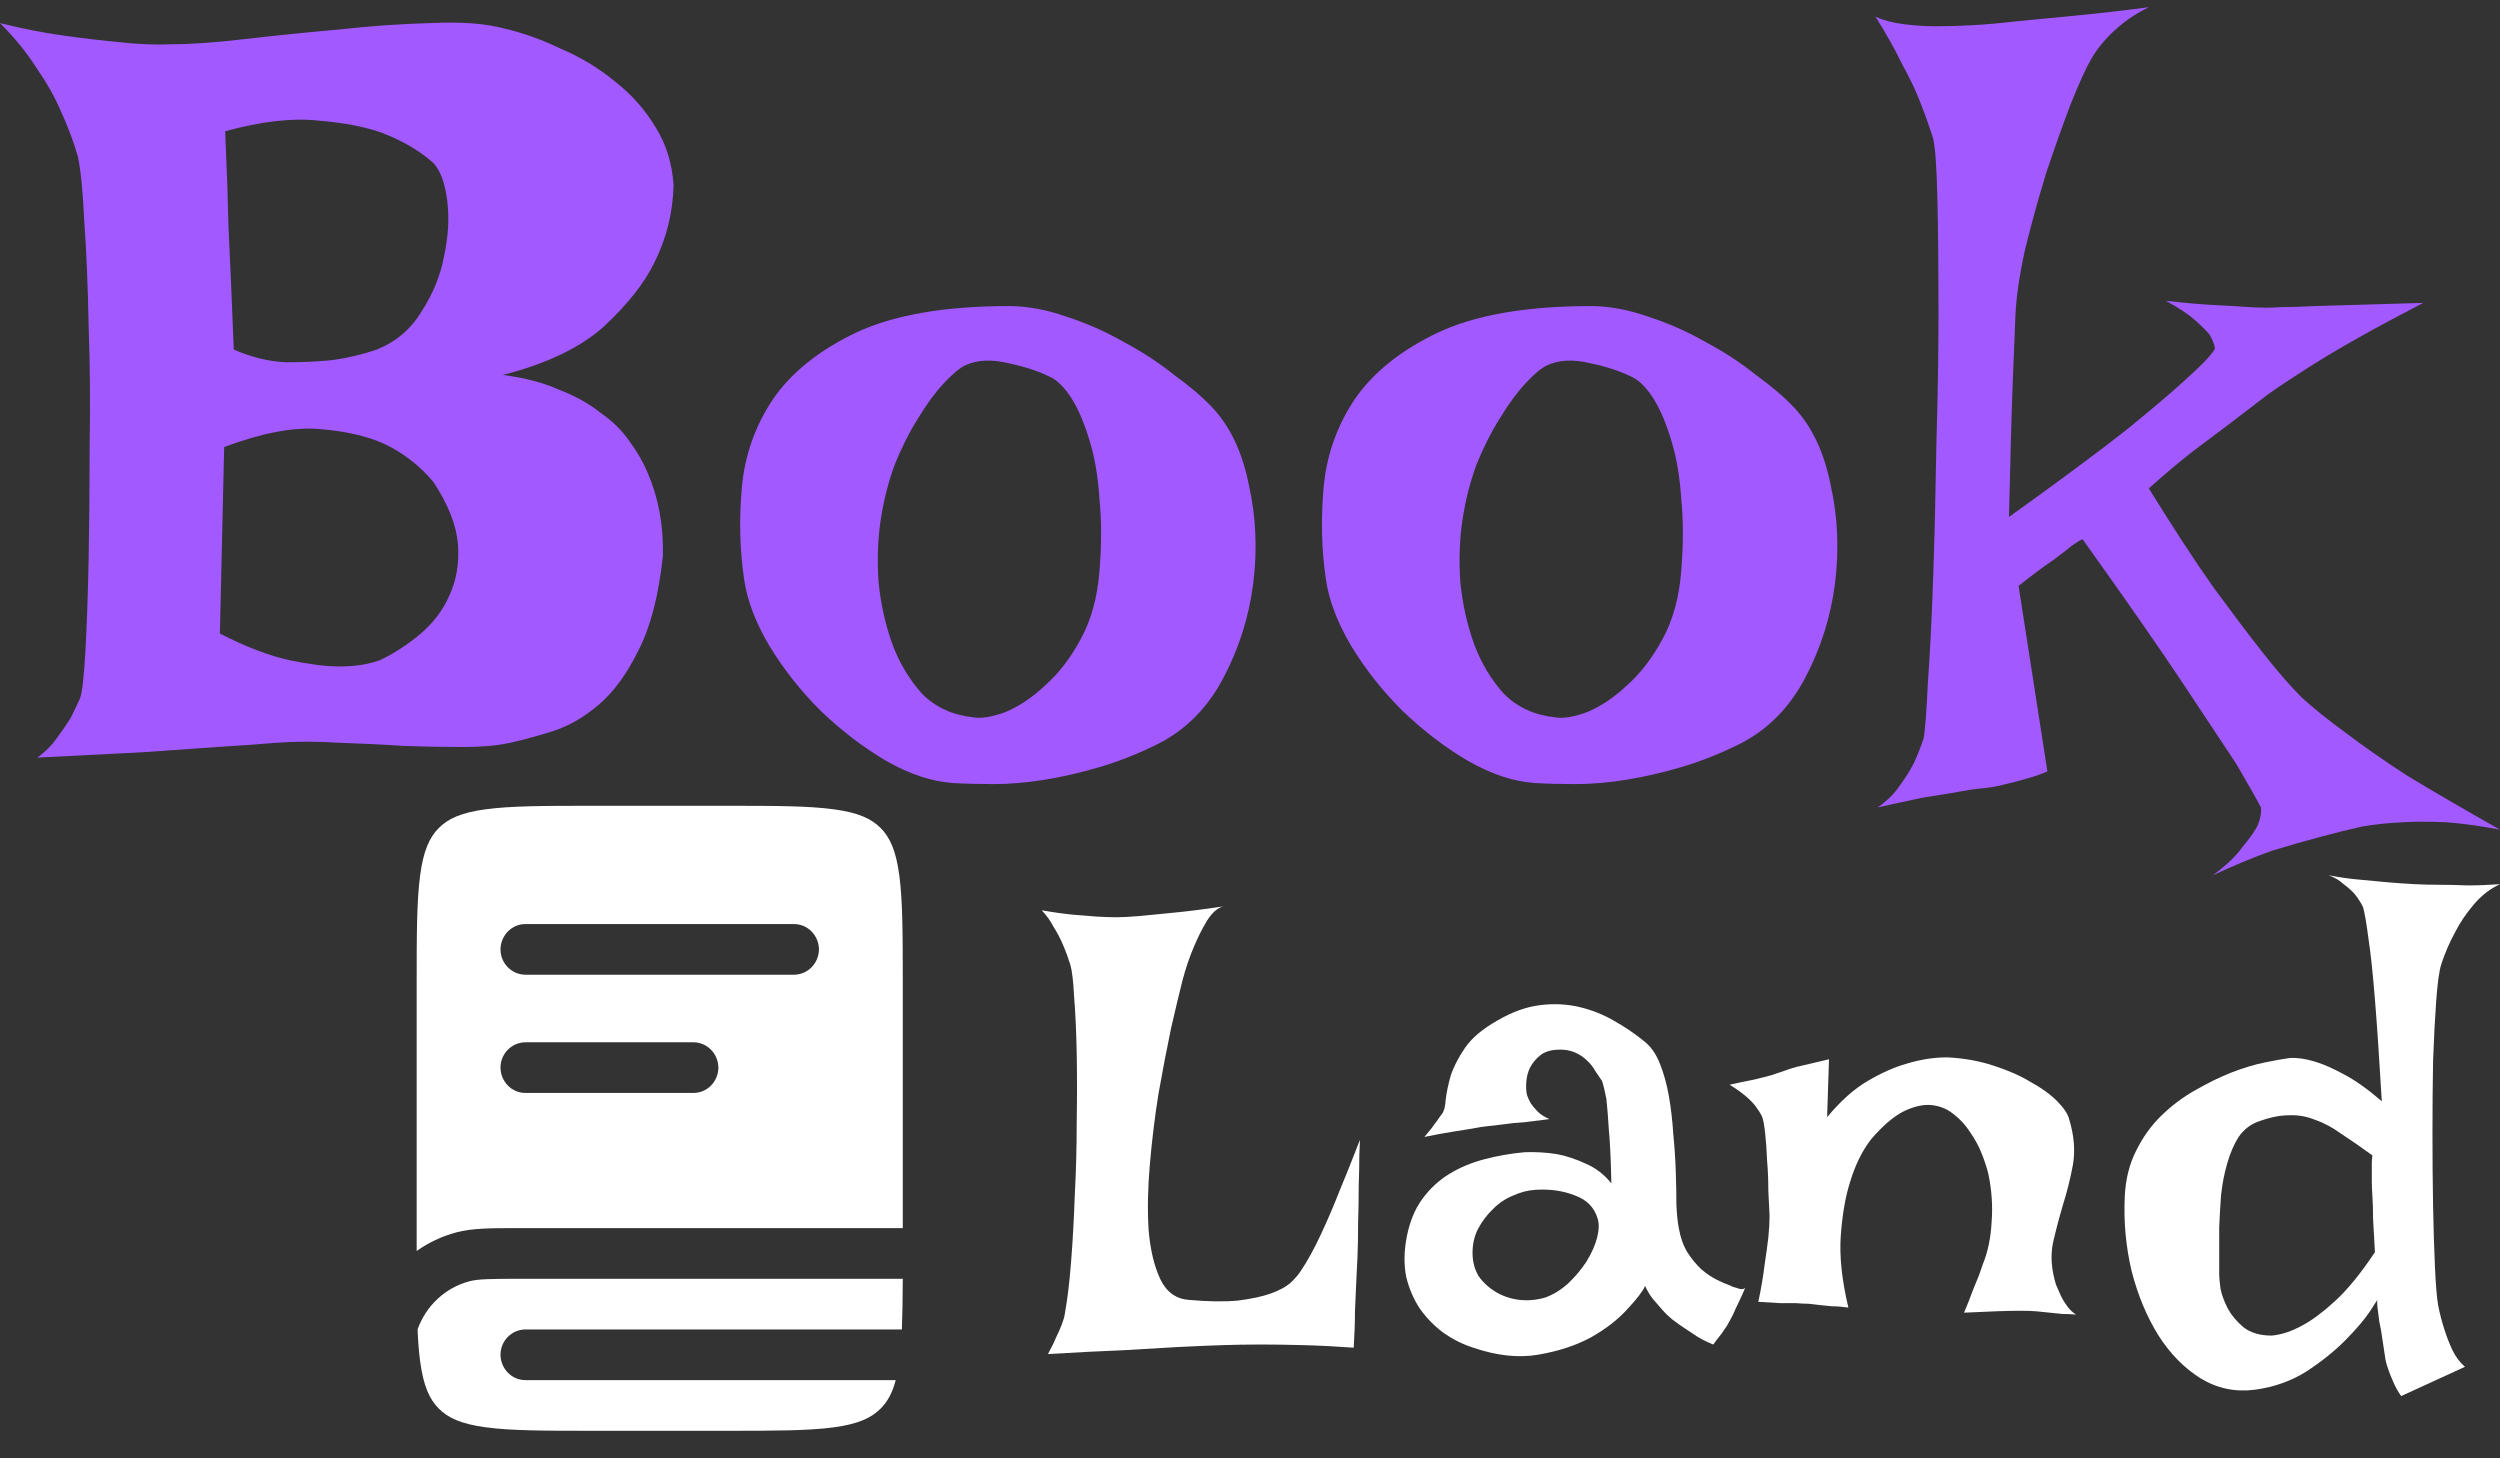 <svg width="72" height="42" viewBox="0 0 72 42" fill="none" xmlns="http://www.w3.org/2000/svg">
<rect x="0" y="0" width="72" height="42" fill="#333333" stroke="none"/>
<path d="M30 26.216C30.348 26.277 30.654 26.32 30.919 26.344C31.195 26.369 31.423 26.387 31.603 26.399C31.819 26.411 32.005 26.417 32.161 26.417C32.317 26.417 32.539 26.405 32.828 26.381C33.068 26.356 33.38 26.326 33.764 26.289C34.16 26.252 34.647 26.191 35.223 26.106C35.055 26.154 34.899 26.295 34.755 26.527C34.623 26.747 34.503 26.986 34.395 27.242C34.262 27.548 34.148 27.884 34.052 28.251C33.968 28.581 33.86 29.034 33.728 29.608C33.608 30.183 33.488 30.806 33.368 31.479C33.26 32.151 33.176 32.836 33.116 33.532C33.056 34.217 33.044 34.846 33.08 35.421C33.128 35.996 33.242 36.472 33.422 36.851C33.602 37.218 33.878 37.414 34.25 37.438C34.815 37.487 35.283 37.493 35.655 37.456C36.039 37.408 36.352 37.34 36.592 37.255C36.832 37.169 37.018 37.071 37.15 36.961C37.282 36.839 37.384 36.723 37.456 36.613C37.648 36.332 37.846 35.971 38.051 35.531C38.255 35.091 38.435 34.669 38.591 34.266C38.759 33.862 38.897 33.52 39.005 33.239C39.113 32.958 39.167 32.823 39.167 32.836C39.167 32.86 39.161 33.001 39.149 33.257C39.149 33.502 39.143 33.801 39.131 34.156C39.131 34.498 39.125 34.859 39.113 35.238C39.113 35.617 39.107 35.941 39.095 36.209C39.083 36.43 39.071 36.674 39.059 36.943C39.047 37.175 39.035 37.45 39.023 37.768C39.023 38.086 39.011 38.434 38.987 38.813C38.483 38.777 38.003 38.752 37.546 38.74C37.09 38.728 36.688 38.722 36.34 38.722C35.931 38.722 35.553 38.728 35.205 38.74C34.833 38.752 34.401 38.771 33.908 38.795C33.488 38.82 32.966 38.85 32.341 38.887C31.717 38.911 30.997 38.948 30.18 38.997C30.276 38.826 30.354 38.667 30.414 38.52C30.486 38.373 30.54 38.251 30.576 38.153C30.624 38.031 30.654 37.927 30.666 37.842C30.738 37.45 30.799 36.955 30.846 36.356C30.895 35.745 30.93 35.097 30.954 34.413C30.991 33.728 31.009 33.031 31.009 32.322C31.021 31.601 31.021 30.934 31.009 30.323C30.997 29.712 30.973 29.18 30.936 28.728C30.913 28.276 30.877 27.964 30.828 27.793C30.768 27.597 30.696 27.401 30.612 27.206C30.54 27.035 30.45 26.864 30.342 26.692C30.246 26.509 30.132 26.35 30 26.216Z" fill="white"/>
<path d="M41.527 32.084C41.587 32.01 41.623 31.876 41.635 31.68C41.659 31.472 41.707 31.24 41.779 30.983C41.863 30.727 42.001 30.458 42.193 30.177C42.385 29.895 42.697 29.633 43.13 29.388C43.55 29.143 43.958 28.997 44.354 28.948C44.75 28.899 45.129 28.917 45.489 29.003C45.849 29.088 46.185 29.223 46.497 29.406C46.822 29.59 47.116 29.791 47.38 30.012C47.56 30.158 47.704 30.372 47.812 30.653C47.92 30.922 48.004 31.228 48.064 31.57C48.124 31.913 48.166 32.273 48.19 32.652C48.226 33.019 48.25 33.38 48.262 33.734C48.274 34.076 48.28 34.394 48.28 34.688C48.292 34.969 48.316 35.201 48.352 35.384C48.401 35.653 48.485 35.886 48.605 36.081C48.725 36.264 48.857 36.423 49.001 36.558C49.145 36.68 49.289 36.778 49.433 36.851C49.577 36.925 49.703 36.98 49.811 37.016C49.883 37.053 49.949 37.078 50.009 37.09C50.13 37.139 50.214 37.139 50.262 37.09C50.19 37.261 50.123 37.408 50.063 37.53C50.003 37.652 49.955 37.756 49.919 37.842C49.871 37.939 49.829 38.019 49.793 38.08C49.757 38.153 49.715 38.221 49.667 38.282C49.631 38.343 49.583 38.41 49.523 38.483C49.463 38.557 49.403 38.636 49.343 38.722C49.187 38.661 49.037 38.587 48.893 38.502C48.761 38.416 48.641 38.337 48.533 38.263C48.401 38.178 48.28 38.092 48.172 38.007C48.064 37.921 47.962 37.823 47.866 37.713C47.782 37.615 47.692 37.511 47.596 37.401C47.512 37.291 47.44 37.169 47.38 37.035C47.308 37.194 47.134 37.42 46.858 37.713C46.593 38.007 46.245 38.276 45.813 38.52C45.381 38.752 44.877 38.917 44.3 39.015C43.736 39.113 43.111 39.046 42.427 38.813C42.127 38.716 41.845 38.575 41.581 38.392C41.316 38.196 41.088 37.964 40.896 37.695C40.716 37.426 40.584 37.12 40.5 36.778C40.428 36.423 40.434 36.032 40.518 35.604C40.602 35.176 40.752 34.816 40.968 34.523C41.184 34.229 41.443 33.991 41.743 33.807C42.043 33.624 42.379 33.483 42.751 33.386C43.123 33.288 43.508 33.221 43.904 33.184C44.216 33.172 44.528 33.19 44.84 33.239C45.105 33.288 45.381 33.38 45.669 33.514C45.957 33.636 46.203 33.826 46.407 34.082C46.395 33.434 46.371 32.921 46.335 32.542C46.311 32.151 46.287 31.851 46.263 31.643C46.215 31.399 46.173 31.228 46.137 31.13C46.077 31.044 46.011 30.947 45.939 30.837C45.879 30.727 45.801 30.629 45.705 30.543C45.609 30.445 45.489 30.366 45.345 30.305C45.201 30.244 45.033 30.219 44.84 30.232C44.636 30.244 44.474 30.299 44.354 30.397C44.234 30.494 44.138 30.61 44.066 30.745C44.006 30.867 43.97 31.002 43.958 31.148C43.946 31.295 43.952 31.424 43.976 31.534C44 31.607 44.036 31.686 44.084 31.772C44.132 31.845 44.198 31.925 44.282 32.01C44.366 32.096 44.48 32.169 44.624 32.23C44.348 32.267 44.102 32.298 43.886 32.322C43.67 32.334 43.484 32.353 43.328 32.377C43.148 32.401 42.991 32.42 42.859 32.432C42.727 32.444 42.571 32.469 42.391 32.505C42.235 32.53 42.043 32.56 41.815 32.597C41.587 32.634 41.322 32.683 41.022 32.744C41.094 32.658 41.16 32.579 41.22 32.505C41.28 32.42 41.334 32.346 41.383 32.285C41.431 32.212 41.479 32.145 41.527 32.084ZM44.228 34.266C44.012 34.278 43.796 34.333 43.58 34.431C43.364 34.516 43.172 34.645 43.003 34.816C42.835 34.975 42.691 35.164 42.571 35.384C42.463 35.592 42.409 35.825 42.409 36.081C42.409 36.338 42.469 36.564 42.589 36.76C42.721 36.943 42.889 37.096 43.093 37.218C43.31 37.34 43.538 37.414 43.778 37.438C44.03 37.463 44.276 37.438 44.516 37.365C44.744 37.279 44.961 37.145 45.165 36.961C45.369 36.766 45.543 36.558 45.687 36.338C45.831 36.106 45.933 35.88 45.993 35.659C46.053 35.427 46.059 35.238 46.011 35.091C45.915 34.773 45.699 34.553 45.363 34.431C45.027 34.296 44.648 34.241 44.228 34.266Z" fill="white"/>
<path d="M50.64 37.493C50.724 37.09 50.784 36.735 50.82 36.43C50.868 36.112 50.904 35.849 50.928 35.641C50.952 35.397 50.964 35.189 50.964 35.018C50.952 34.81 50.94 34.565 50.928 34.284C50.928 33.991 50.916 33.703 50.892 33.422C50.88 33.129 50.862 32.872 50.838 32.652C50.814 32.42 50.784 32.255 50.748 32.157C50.7 32.059 50.634 31.955 50.55 31.845C50.382 31.637 50.136 31.436 49.811 31.24C50.087 31.179 50.322 31.13 50.514 31.093C50.718 31.044 50.886 31.002 51.018 30.965C51.162 30.916 51.288 30.873 51.396 30.837C51.492 30.8 51.606 30.763 51.738 30.727C51.846 30.702 51.979 30.672 52.135 30.635C52.291 30.598 52.471 30.555 52.675 30.507L52.621 32.175C53.005 31.711 53.395 31.362 53.792 31.13C54.188 30.898 54.56 30.733 54.908 30.635C55.304 30.513 55.695 30.452 56.079 30.452C56.559 30.476 57.003 30.555 57.412 30.69C57.832 30.825 58.192 30.983 58.492 31.167C58.804 31.338 59.057 31.521 59.249 31.717C59.441 31.913 59.555 32.084 59.591 32.23C59.735 32.707 59.771 33.147 59.699 33.551C59.627 33.942 59.531 34.327 59.411 34.706C59.303 35.073 59.207 35.439 59.123 35.806C59.051 36.173 59.081 36.57 59.213 36.998C59.261 37.108 59.309 37.218 59.357 37.328C59.405 37.426 59.465 37.524 59.537 37.621C59.609 37.719 59.693 37.799 59.789 37.86C59.657 37.848 59.525 37.842 59.393 37.842C59.261 37.829 59.141 37.817 59.033 37.805C58.901 37.793 58.78 37.78 58.672 37.768C58.552 37.756 58.39 37.75 58.186 37.75C57.838 37.75 57.298 37.768 56.565 37.805C56.673 37.548 56.757 37.334 56.817 37.163C56.889 36.98 56.949 36.833 56.997 36.723C57.045 36.589 57.081 36.485 57.105 36.411C57.25 36.057 57.334 35.653 57.358 35.201C57.394 34.749 57.364 34.29 57.268 33.826C57.232 33.667 57.172 33.477 57.087 33.257C57.003 33.037 56.889 32.823 56.745 32.615C56.613 32.408 56.451 32.23 56.259 32.084C56.079 31.937 55.869 31.851 55.629 31.827C55.389 31.802 55.118 31.864 54.818 32.01C54.53 32.157 54.218 32.426 53.882 32.817C53.63 33.147 53.431 33.551 53.287 34.027C53.155 34.431 53.065 34.938 53.017 35.549C52.969 36.148 53.041 36.851 53.233 37.658C53.065 37.634 52.909 37.621 52.765 37.621C52.621 37.609 52.501 37.597 52.405 37.585C52.285 37.573 52.177 37.56 52.081 37.548C51.973 37.548 51.852 37.542 51.72 37.53C51.6 37.53 51.45 37.53 51.27 37.53C51.09 37.518 50.88 37.505 50.64 37.493Z" fill="white"/>
<path d="M69.551 25.464C69.779 25.476 70.025 25.482 70.289 25.482C70.517 25.482 70.775 25.488 71.064 25.5C71.364 25.5 71.676 25.488 72 25.464C71.712 25.598 71.46 25.794 71.244 26.051C71.027 26.307 70.853 26.564 70.721 26.821C70.553 27.126 70.415 27.444 70.307 27.774C70.247 27.97 70.199 28.318 70.163 28.82C70.127 29.309 70.097 29.883 70.073 30.543C70.061 31.203 70.055 31.9 70.055 32.634C70.055 33.367 70.061 34.07 70.073 34.742C70.085 35.403 70.103 35.989 70.127 36.503C70.151 37.016 70.181 37.377 70.217 37.585C70.265 37.829 70.325 38.062 70.397 38.282C70.457 38.477 70.535 38.679 70.631 38.887C70.727 39.082 70.847 39.241 70.991 39.364L69.154 40.207C69.058 40.073 68.98 39.932 68.92 39.785C68.86 39.651 68.812 39.529 68.776 39.419C68.728 39.284 68.698 39.162 68.686 39.052C68.662 38.905 68.638 38.746 68.614 38.575C68.59 38.392 68.56 38.221 68.524 38.062C68.5 37.891 68.482 37.75 68.47 37.64C68.458 37.53 68.458 37.463 68.47 37.438C68.482 37.414 68.41 37.524 68.254 37.768C68.098 38.001 67.864 38.276 67.552 38.593C67.251 38.899 66.879 39.199 66.435 39.492C65.991 39.773 65.492 39.95 64.94 40.024C64.376 40.097 63.853 39.987 63.373 39.694C62.905 39.4 62.503 38.991 62.166 38.465C61.83 37.927 61.572 37.31 61.392 36.613C61.224 35.904 61.158 35.183 61.194 34.449C61.218 33.96 61.326 33.526 61.518 33.147C61.71 32.756 61.95 32.42 62.238 32.139C62.539 31.845 62.863 31.601 63.211 31.405C63.571 31.197 63.919 31.026 64.256 30.892C64.604 30.757 64.928 30.659 65.228 30.598C65.528 30.537 65.768 30.494 65.948 30.47C66.165 30.458 66.411 30.494 66.687 30.58C66.927 30.653 67.203 30.776 67.515 30.947C67.84 31.118 68.2 31.375 68.596 31.717C68.524 30.494 68.458 29.516 68.398 28.783C68.338 28.037 68.278 27.469 68.218 27.078C68.158 26.613 68.104 26.295 68.056 26.124C67.996 26.002 67.918 25.88 67.822 25.757C67.738 25.659 67.629 25.562 67.497 25.464C67.377 25.354 67.233 25.268 67.065 25.207C67.377 25.268 67.677 25.311 67.966 25.335C68.254 25.36 68.518 25.384 68.758 25.409C69.034 25.433 69.299 25.452 69.551 25.464ZM65.03 32.304C64.802 32.389 64.616 32.536 64.472 32.744C64.34 32.952 64.232 33.202 64.147 33.496C64.064 33.777 64.003 34.082 63.967 34.413C63.943 34.73 63.925 35.042 63.913 35.348C63.913 35.641 63.913 35.91 63.913 36.154C63.913 36.399 63.913 36.582 63.913 36.705C63.913 36.778 63.925 36.913 63.949 37.108C63.985 37.291 64.058 37.487 64.165 37.695C64.274 37.891 64.424 38.068 64.616 38.227C64.82 38.386 65.09 38.465 65.426 38.465C65.702 38.441 65.997 38.343 66.309 38.172C66.585 38.025 66.897 37.793 67.245 37.475C67.606 37.145 67.99 36.674 68.398 36.063C68.374 35.672 68.356 35.348 68.344 35.091C68.344 34.834 68.338 34.626 68.326 34.468C68.314 34.284 68.308 34.137 68.308 34.027V33.752C68.308 33.679 68.308 33.599 68.308 33.514C68.308 33.428 68.314 33.349 68.326 33.276C67.99 33.031 67.689 32.823 67.425 32.652C67.173 32.469 66.921 32.334 66.669 32.249C66.429 32.151 66.177 32.108 65.912 32.12C65.66 32.12 65.366 32.181 65.03 32.304Z" fill="white"/>
<path d="M0 0.665C0.656 0.828 1.281 0.95 1.875 1.031C2.47 1.113 2.992 1.174 3.443 1.214C3.976 1.275 4.468 1.296 4.919 1.275C5.493 1.275 6.21 1.225 7.071 1.123C7.952 1.021 8.854 0.93 9.776 0.848C10.698 0.746 11.58 0.685 12.42 0.665C13.281 0.624 13.978 0.675 14.511 0.818C15.044 0.94 15.587 1.133 16.14 1.398C16.714 1.642 17.237 1.957 17.708 2.344C18.179 2.71 18.569 3.148 18.876 3.656C19.184 4.145 19.358 4.704 19.399 5.335C19.378 6.129 19.194 6.872 18.845 7.564C18.558 8.154 18.077 8.764 17.401 9.395C16.724 10.006 15.751 10.474 14.48 10.799C15.115 10.881 15.658 11.023 16.109 11.227C16.581 11.41 16.98 11.634 17.308 11.898C17.657 12.142 17.933 12.417 18.138 12.722C18.364 13.028 18.538 13.333 18.661 13.638C18.968 14.35 19.112 15.144 19.091 16.019C18.968 17.159 18.733 18.064 18.384 18.736C18.056 19.407 17.677 19.926 17.247 20.293C16.816 20.659 16.376 20.913 15.925 21.056C15.474 21.198 15.064 21.31 14.695 21.392C14.326 21.473 13.875 21.514 13.342 21.514C12.81 21.514 12.236 21.503 11.621 21.483C11.027 21.442 10.412 21.412 9.776 21.392C9.141 21.351 8.536 21.351 7.962 21.392C7.491 21.432 6.917 21.473 6.241 21.514C5.667 21.554 4.95 21.605 4.089 21.666C3.228 21.707 2.224 21.758 1.076 21.819C1.301 21.656 1.486 21.473 1.629 21.269C1.793 21.046 1.927 20.852 2.029 20.689C2.132 20.486 2.224 20.293 2.306 20.109C2.367 19.947 2.418 19.499 2.459 18.766C2.5 18.034 2.531 17.159 2.552 16.141C2.572 15.103 2.582 13.994 2.582 12.814C2.603 11.613 2.593 10.463 2.552 9.365C2.531 8.245 2.49 7.258 2.429 6.404C2.388 5.529 2.326 4.898 2.244 4.511C2.121 4.084 1.957 3.646 1.752 3.199C1.588 2.812 1.353 2.395 1.045 1.947C0.758 1.499 0.41 1.072 0 0.665ZM6.487 3.779C6.487 3.86 6.497 4.135 6.518 4.603C6.538 5.01 6.559 5.641 6.579 6.495C6.62 7.33 6.671 8.52 6.733 10.067C7.245 10.29 7.747 10.413 8.239 10.433C8.731 10.433 9.172 10.413 9.561 10.372C10.012 10.311 10.442 10.209 10.852 10.067C11.406 9.843 11.836 9.477 12.143 8.968C12.471 8.459 12.687 7.93 12.789 7.38C12.912 6.811 12.943 6.282 12.881 5.793C12.82 5.284 12.687 4.918 12.482 4.694C12.092 4.348 11.611 4.063 11.037 3.84C10.545 3.656 9.92 3.534 9.161 3.473C8.424 3.392 7.532 3.494 6.487 3.779ZM6.333 18.247C7.091 18.634 7.757 18.888 8.331 19.011C8.905 19.133 9.387 19.194 9.776 19.194C10.227 19.194 10.617 19.133 10.944 19.011C11.334 18.827 11.713 18.583 12.082 18.278C12.471 17.952 12.758 17.576 12.943 17.148C13.148 16.701 13.23 16.212 13.189 15.683C13.148 15.134 12.912 14.534 12.482 13.882C12.092 13.414 11.621 13.048 11.068 12.783C10.576 12.56 9.95 12.417 9.192 12.356C8.454 12.295 7.542 12.468 6.456 12.875L6.333 18.247Z" fill="#A259FF"/>
<path d="M29.052 8.815C29.585 8.815 30.138 8.917 30.712 9.12C31.286 9.304 31.84 9.548 32.372 9.853C32.905 10.138 33.387 10.453 33.817 10.799C34.268 11.125 34.637 11.44 34.924 11.746C35.436 12.295 35.785 13.038 35.969 13.974C36.174 14.89 36.215 15.836 36.092 16.813C35.969 17.769 35.682 18.675 35.231 19.529C34.781 20.384 34.155 21.015 33.356 21.422C32.782 21.707 32.219 21.931 31.665 22.093C31.112 22.256 30.579 22.378 30.067 22.46C29.554 22.541 29.073 22.582 28.622 22.582C28.171 22.582 27.781 22.572 27.453 22.551C26.839 22.511 26.193 22.297 25.517 21.91C24.861 21.524 24.236 21.046 23.641 20.476C23.067 19.906 22.576 19.285 22.166 18.614C21.756 17.922 21.51 17.271 21.428 16.66C21.305 15.826 21.284 14.951 21.366 14.035C21.448 13.119 21.745 12.275 22.258 11.501C22.791 10.728 23.59 10.087 24.656 9.578C25.742 9.07 27.207 8.815 29.052 8.815ZM28.038 20.659C28.263 20.7 28.57 20.649 28.96 20.506C29.349 20.343 29.728 20.089 30.097 19.743C30.487 19.397 30.825 18.96 31.112 18.43C31.419 17.881 31.604 17.22 31.665 16.446C31.727 15.694 31.727 15.002 31.665 14.371C31.624 13.74 31.532 13.19 31.389 12.722C31.245 12.234 31.081 11.837 30.897 11.532C30.712 11.227 30.517 11.013 30.313 10.891C29.964 10.708 29.544 10.565 29.052 10.463C28.56 10.341 28.14 10.362 27.792 10.525C27.628 10.606 27.423 10.779 27.177 11.043C26.931 11.308 26.685 11.644 26.439 12.051C26.193 12.438 25.968 12.885 25.763 13.394C25.578 13.903 25.445 14.432 25.363 14.981C25.281 15.531 25.261 16.121 25.302 16.752C25.363 17.383 25.496 17.983 25.701 18.553C25.906 19.102 26.193 19.58 26.562 19.987C26.951 20.374 27.443 20.598 28.038 20.659Z" fill="#A259FF"/>
<path d="M45.807 8.815C46.34 8.815 46.893 8.917 47.467 9.12C48.041 9.304 48.594 9.548 49.127 9.853C49.66 10.138 50.142 10.453 50.572 10.799C51.023 11.125 51.392 11.44 51.679 11.746C52.191 12.295 52.54 13.038 52.724 13.974C52.929 14.89 52.97 15.836 52.847 16.813C52.724 17.769 52.437 18.675 51.986 19.529C51.535 20.384 50.91 21.015 50.111 21.422C49.537 21.707 48.974 21.931 48.42 22.093C47.867 22.256 47.334 22.378 46.822 22.46C46.309 22.541 45.828 22.582 45.377 22.582C44.926 22.582 44.536 22.572 44.208 22.551C43.593 22.511 42.948 22.297 42.272 21.91C41.616 21.524 40.991 21.046 40.396 20.476C39.822 19.906 39.331 19.285 38.921 18.614C38.511 17.922 38.265 17.271 38.183 16.66C38.06 15.826 38.039 14.951 38.121 14.035C38.203 13.119 38.5 12.275 39.013 11.501C39.546 10.728 40.345 10.087 41.411 9.578C42.497 9.07 43.962 8.815 45.807 8.815ZM44.792 20.659C45.018 20.7 45.325 20.649 45.715 20.506C46.104 20.343 46.483 20.089 46.852 19.743C47.242 19.397 47.58 18.96 47.867 18.43C48.174 17.881 48.359 17.22 48.42 16.446C48.482 15.694 48.482 15.002 48.42 14.371C48.379 13.74 48.287 13.19 48.144 12.722C48 12.234 47.836 11.837 47.652 11.532C47.467 11.227 47.272 11.013 47.068 10.891C46.719 10.708 46.299 10.565 45.807 10.463C45.315 10.341 44.895 10.362 44.547 10.525C44.383 10.606 44.178 10.779 43.932 11.043C43.686 11.308 43.44 11.644 43.194 12.051C42.948 12.438 42.722 12.885 42.517 13.394C42.333 13.903 42.2 14.432 42.118 14.981C42.036 15.531 42.015 16.121 42.056 16.752C42.118 17.383 42.251 17.983 42.456 18.553C42.661 19.102 42.948 19.58 43.317 19.987C43.706 20.374 44.198 20.598 44.792 20.659Z" fill="#A259FF"/>
<path d="M54.015 0.482C54.241 0.584 54.507 0.655 54.815 0.695C55.143 0.736 55.45 0.757 55.737 0.757C56.085 0.757 56.444 0.746 56.813 0.726C57.182 0.706 57.633 0.665 58.166 0.604C58.596 0.563 59.129 0.512 59.764 0.451C60.4 0.39 61.107 0.309 61.886 0.207C61.599 0.35 61.353 0.502 61.148 0.665C60.943 0.828 60.769 0.991 60.625 1.153C60.461 1.337 60.328 1.52 60.225 1.703C60.082 1.947 59.887 2.374 59.641 2.985C59.416 3.575 59.18 4.236 58.934 4.969C58.709 5.702 58.504 6.444 58.319 7.197C58.155 7.95 58.063 8.591 58.043 9.12C58.022 9.568 58.002 10.077 57.981 10.647C57.961 11.135 57.94 11.735 57.92 12.448C57.899 13.16 57.879 13.974 57.858 14.89C59.334 13.831 60.471 12.987 61.271 12.356C62.07 11.705 62.654 11.206 63.023 10.86C63.453 10.474 63.71 10.199 63.792 10.036C63.771 9.914 63.72 9.782 63.638 9.639C63.535 9.517 63.392 9.375 63.208 9.212C63.023 9.049 62.746 8.866 62.377 8.663C62.91 8.724 63.371 8.764 63.761 8.785C64.171 8.805 64.519 8.825 64.806 8.846C65.134 8.866 65.421 8.866 65.667 8.846C65.933 8.846 66.261 8.835 66.651 8.815C67.327 8.795 68.372 8.764 69.787 8.724C68.413 9.436 67.327 10.046 66.528 10.555C66.077 10.84 65.677 11.104 65.329 11.349C64.98 11.613 64.622 11.888 64.253 12.173C63.925 12.417 63.546 12.702 63.115 13.028C62.705 13.353 62.295 13.699 61.886 14.066C62.603 15.225 63.228 16.182 63.761 16.935C64.314 17.688 64.775 18.298 65.144 18.766C65.575 19.316 65.954 19.753 66.282 20.079C66.61 20.384 67.04 20.73 67.573 21.117C68.024 21.463 68.608 21.87 69.325 22.338C70.063 22.785 70.955 23.304 72 23.895C71.467 23.793 70.955 23.721 70.463 23.681C69.971 23.66 69.551 23.66 69.202 23.681C68.772 23.701 68.383 23.742 68.034 23.803C67.665 23.884 67.255 23.986 66.804 24.108C66.415 24.21 65.954 24.342 65.421 24.505C64.909 24.688 64.345 24.922 63.73 25.207C64.12 24.922 64.406 24.648 64.591 24.383C64.796 24.139 64.939 23.935 65.021 23.772C65.103 23.569 65.134 23.396 65.114 23.253C65.011 23.05 64.775 22.633 64.406 22.002C64.058 21.473 63.546 20.7 62.869 19.682C62.193 18.665 61.23 17.281 59.98 15.531C59.918 15.551 59.816 15.612 59.672 15.714C59.549 15.816 59.365 15.958 59.119 16.141C58.873 16.304 58.545 16.548 58.135 16.874L58.965 22.216C58.781 22.297 58.576 22.368 58.35 22.429C58.145 22.49 57.95 22.541 57.766 22.582C57.541 22.643 57.315 22.684 57.09 22.704C56.864 22.724 56.598 22.765 56.29 22.826C56.024 22.867 55.706 22.918 55.337 22.979C54.968 23.06 54.548 23.152 54.077 23.253C54.343 23.07 54.559 22.857 54.722 22.613C54.886 22.389 55.02 22.175 55.122 21.971C55.225 21.748 55.317 21.514 55.399 21.269C55.44 21.066 55.481 20.537 55.522 19.682C55.583 18.827 55.635 17.81 55.675 16.63C55.717 15.429 55.747 14.147 55.768 12.783C55.809 11.42 55.829 10.138 55.829 8.937C55.829 7.716 55.819 6.658 55.798 5.763C55.778 4.847 55.737 4.257 55.675 3.992C55.573 3.667 55.45 3.321 55.307 2.954C55.184 2.629 55.009 2.262 54.784 1.855C54.579 1.428 54.323 0.97 54.015 0.482Z" fill="#A259FF"/>
<path fill-rule="evenodd" clip-rule="evenodd" d="M12.636 23.848C12.904 23.579 13.278 23.403 13.987 23.308C14.717 23.209 15.683 23.207 17.069 23.207H20.931C22.317 23.207 23.283 23.209 24.013 23.308C24.722 23.403 25.096 23.579 25.364 23.848C25.631 24.118 25.805 24.496 25.9 25.21C25.998 25.945 26 26.919 26 28.315V35.37H14.928C14.138 35.37 13.599 35.369 13.137 35.494C12.724 35.605 12.34 35.787 12 36.027V28.316C12 26.919 12.002 25.945 12.1 25.21C12.195 24.496 12.369 24.118 12.636 23.848ZM15.139 26.613C14.949 26.611 14.766 26.686 14.63 26.823C14.494 26.96 14.416 27.146 14.414 27.342C14.414 27.745 14.738 28.072 15.138 28.072H22.862C23.052 28.073 23.235 27.997 23.37 27.861C23.506 27.724 23.584 27.538 23.586 27.343C23.584 27.147 23.506 26.961 23.371 26.824C23.235 26.687 23.052 26.611 22.862 26.613H15.139ZM14.414 30.747C14.414 30.345 14.738 30.018 15.138 30.018H19.965C20.155 30.016 20.338 30.092 20.474 30.229C20.61 30.365 20.687 30.552 20.69 30.747C20.688 30.943 20.61 31.13 20.474 31.267C20.338 31.403 20.155 31.479 19.965 31.477H15.138C14.948 31.479 14.765 31.403 14.63 31.267C14.494 31.13 14.416 30.943 14.414 30.747Z" fill="white"/>
<path d="M15.039 36.829C14.095 36.829 13.765 36.835 13.511 36.903C13.173 36.993 12.862 37.166 12.603 37.407C12.344 37.648 12.146 37.95 12.026 38.288C12.04 38.631 12.064 38.935 12.1 39.205C12.195 39.918 12.369 40.296 12.636 40.566C12.904 40.835 13.278 41.011 13.987 41.106C14.717 41.205 15.683 41.207 17.069 41.207H20.931C22.317 41.207 23.283 41.205 24.013 41.107C24.722 41.011 25.096 40.835 25.364 40.566C25.553 40.375 25.697 40.129 25.797 39.747H15.138C14.948 39.749 14.765 39.673 14.63 39.537C14.494 39.4 14.417 39.214 14.414 39.018C14.414 38.615 14.738 38.288 15.138 38.288H25.974C25.991 37.869 25.997 37.388 26 36.829H15.039Z" fill="white"/>
</svg>
